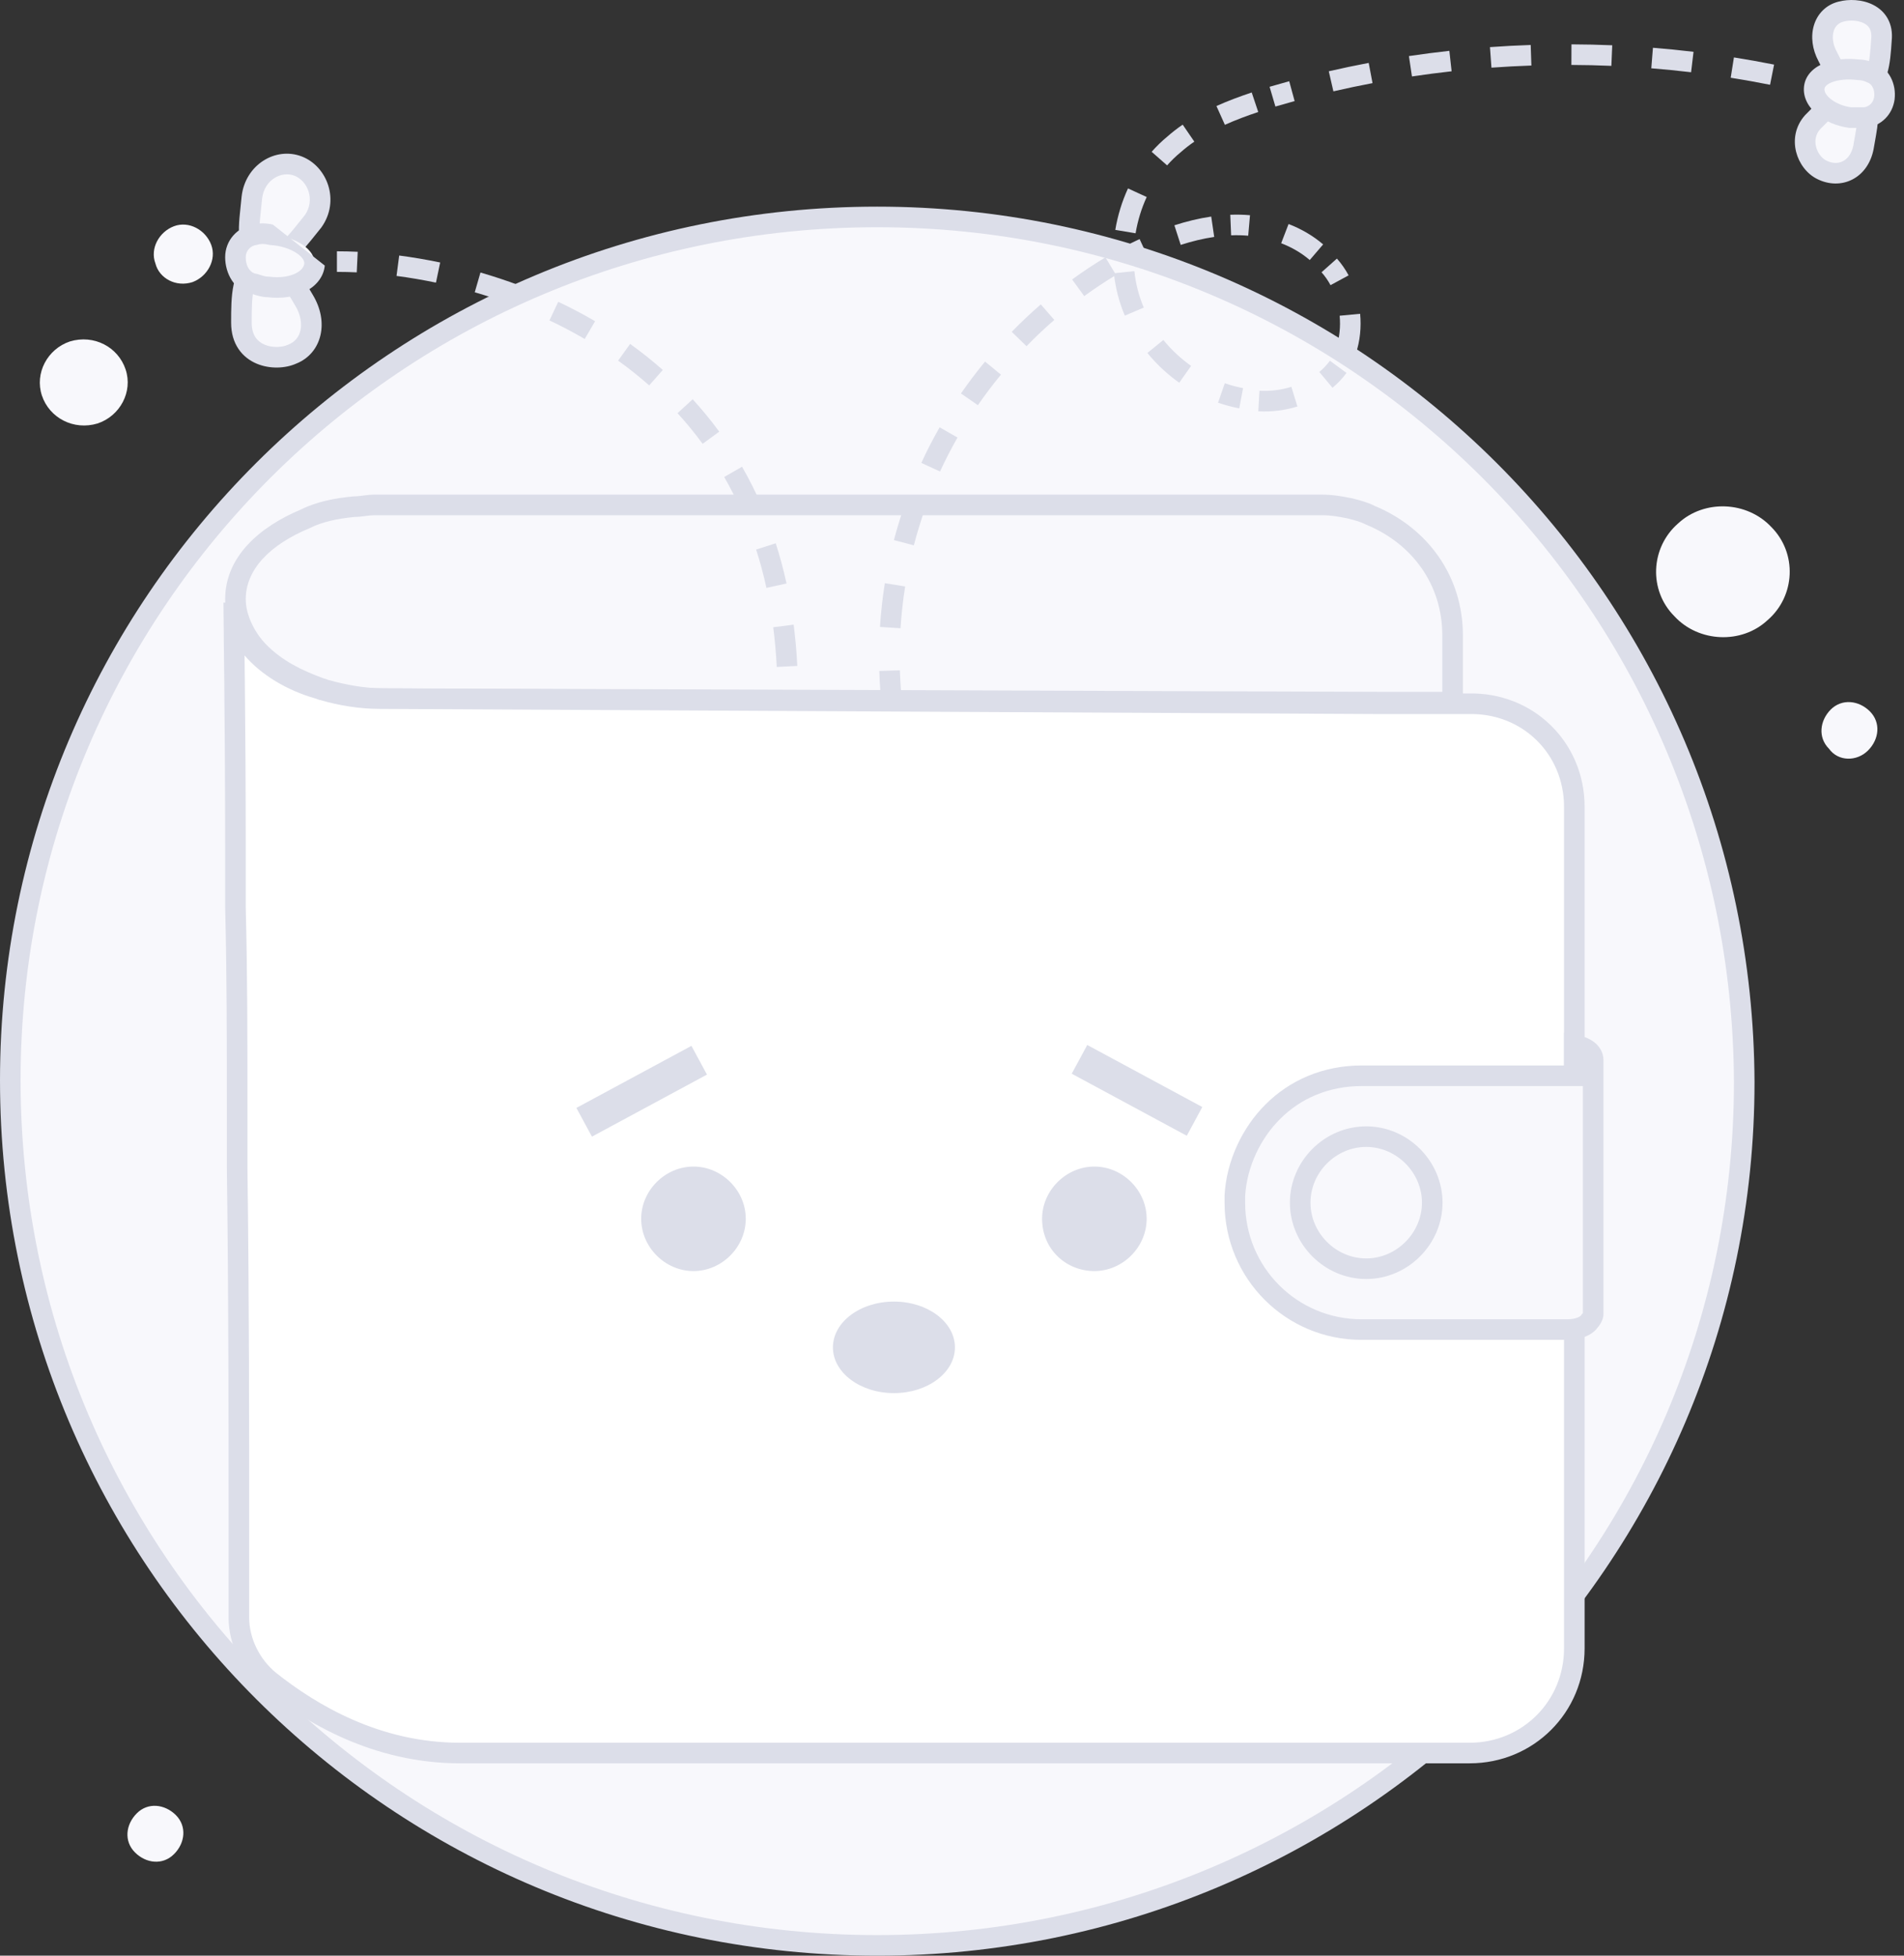<svg width="185" height="190" viewBox="0 0 185 190" fill="none" xmlns="http://www.w3.org/2000/svg">
<rect x="0" y="0" width="185" height="190" fill="#333333" stroke="none"/>
<path d="M9.495 41.138C11.665 40.407 12.929 38.059 12.206 35.897C11.483 33.72 9.133 32.46 6.783 33.176C4.614 33.907 3.35 36.255 4.073 38.431C4.796 40.594 7.146 41.854 9.495 41.138Z" fill="#F8F8FC"/>
<path d="M18.715 27.405C20.161 26.861 21.065 25.229 20.522 23.783C19.979 22.336 18.352 21.434 16.906 21.978C15.46 22.523 14.556 24.141 15.099 25.587C15.46 27.033 17.088 27.935 18.715 27.405Z" fill="#F8F8FC"/>
<path d="M171.739 60.254C174.46 57.906 174.631 53.739 172.111 51.204C169.749 48.684 165.596 48.498 163.061 50.846C160.355 53.195 160.169 57.362 162.703 59.882C165.052 62.416 169.219 62.602 171.739 60.254Z" fill="#F8F8FC"/>
<path d="M181.505 72.912C182.593 71.824 182.765 70.206 181.691 69.118C180.603 68.03 178.97 67.858 177.882 68.932C176.808 70.02 176.622 71.652 177.71 72.741C178.612 74.001 180.417 74.001 181.505 72.912Z" fill="#F8F8FC"/>
<path d="M16.906 180.136C17.991 179.062 18.172 177.43 17.088 176.342C16.003 175.268 14.376 175.082 13.292 176.17C12.206 177.258 12.026 178.876 13.11 179.964C14.195 181.053 15.822 181.225 16.906 180.136Z" fill="#F8F8FC"/>
<path d="M85.235 189C131.688 189 169.476 151.397 169.476 105.131C169.29 58.665 131.688 21.076 85.235 21.076C38.599 21.076 1 58.665 1 104.945C1 151.397 38.599 189 85.235 189Z" fill="#F8F8FC"/>
<path fill-rule="evenodd" clip-rule="evenodd" d="M0 104.945C0 58.109 38.049 20.076 85.235 20.076C132.24 20.076 170.288 58.112 170.476 105.127L170.476 105.131C170.476 151.954 132.235 190 85.235 190C38.048 190 0 151.951 0 104.945ZM85.235 22.076C39.148 22.076 2 59.22 2 104.945C2 150.844 39.149 188 85.235 188C131.138 188 168.474 150.843 168.476 105.135C168.293 59.217 131.135 22.076 85.235 22.076Z" fill="#DCDEE9"/>
<path d="M141.139 61.715V68.216H140.637H134.308L37.201 67.872C35.37 67.872 33.537 67.543 31.705 67.041C31.539 67.041 31.372 66.884 31.206 66.884C28.873 66.039 26.875 65.051 25.209 63.376C23.877 62.044 22.877 60.054 22.877 58.221C22.877 54.712 25.708 52.049 29.706 50.388C31.04 49.715 32.705 49.386 34.37 49.228C35.036 49.228 35.703 49.056 36.369 49.056H128.48C129.483 49.056 130.313 49.228 131.144 49.386C131.802 49.557 132.475 49.715 133.148 50.059C137.974 52.049 141.139 56.388 141.139 61.715Z" fill="#F8F8FC"/>
<path fill-rule="evenodd" clip-rule="evenodd" d="M34.421 50.228C32.82 50.382 31.316 50.696 30.157 51.281L30.124 51.297L30.09 51.312C26.209 52.924 23.877 55.336 23.877 58.221C23.877 59.729 24.725 61.478 25.916 62.669L25.918 62.67C27.41 64.171 29.216 65.092 31.442 65.906C31.532 65.923 31.608 65.946 31.665 65.966C31.742 65.994 31.814 66.026 31.856 66.046L31.969 66.077C33.748 66.564 35.488 66.872 37.201 66.872H37.205L134.308 67.216H140.139V61.715C140.139 56.823 137.247 52.831 132.767 50.983L132.73 50.968L132.694 50.949C132.182 50.688 131.673 50.556 131.054 50.395C131.011 50.385 130.968 50.373 130.924 50.362C130.886 50.355 130.847 50.347 130.809 50.34C130.021 50.19 129.32 50.056 128.48 50.056H36.369C36.111 50.056 35.842 50.09 35.498 50.134L35.473 50.137C35.169 50.176 34.801 50.224 34.421 50.228ZM35.266 48.147C35.584 48.106 35.971 48.056 36.369 48.056H128.48C129.515 48.056 130.387 48.223 131.157 48.37C131.215 48.381 131.273 48.392 131.33 48.403L131.363 48.41L131.396 48.418C131.454 48.433 131.514 48.449 131.575 48.464C132.157 48.614 132.861 48.795 133.566 49.149C138.717 51.289 142.139 55.966 142.139 61.715V69.216H134.308L134.305 69.216L37.201 68.872C37.201 68.872 37.2 68.872 37.2 68.872C35.279 68.872 33.382 68.532 31.524 68.029C31.41 68.012 31.315 67.984 31.247 67.96C31.174 67.934 31.108 67.904 31.065 67.884H31.03L30.865 67.824C28.474 66.958 26.318 65.908 24.5 64.082C23.029 62.609 21.877 60.378 21.877 58.221C21.877 54.1 25.189 51.19 29.289 49.478C30.78 48.735 32.575 48.394 34.276 48.233L34.323 48.228H34.37C34.628 48.228 34.897 48.195 35.242 48.151L35.266 48.147Z" fill="#DCDEE9"/>
<path d="M152.966 78.368V160.146C152.966 165.817 148.47 170.313 142.799 170.313H44.697C36.535 170.313 30.206 166.476 26.208 163.311C24.377 161.822 23.211 159.488 23.211 157.154C23.211 155.994 23.211 154.82 23.211 153.66C23.211 151.984 23.211 149.994 23.211 147.989C23.211 138.667 23.211 126.181 23.043 113.508C23.043 111.69 23.043 109.857 23.043 107.852C23.043 101.193 23.043 94.52 22.877 88.191C22.877 86.359 22.877 84.54 22.877 82.535C22.877 70.049 22.711 60.712 22.711 58.55C22.711 62.216 26.208 65.538 30.872 66.884C31.039 66.884 31.206 67.042 31.372 67.042C33.037 67.543 35.036 67.872 36.869 67.872L133.979 68.373H140.967H142.642C148.47 68.216 152.966 72.712 152.966 78.368Z" fill="white"/>
<path fill-rule="evenodd" clip-rule="evenodd" d="M23.794 66.661C23.836 70.828 23.877 76.288 23.877 82.535V88.178C24.043 94.517 24.043 101.196 24.043 107.845V113.501C24.211 126.178 24.211 138.668 24.211 147.987V157.154C24.211 159.168 25.225 161.221 26.834 162.531C30.75 165.63 36.861 169.313 44.697 169.313H142.799C147.918 169.313 151.966 165.265 151.966 160.146V78.368C151.966 73.271 147.93 69.231 142.669 69.373L142.655 69.373H133.979L133.974 69.373L36.869 68.872C36.868 68.872 36.867 68.872 36.866 68.872C34.96 68.872 32.904 68.537 31.174 68.026C31.067 68.01 30.977 67.982 30.912 67.959C30.841 67.934 30.774 67.904 30.731 67.884L30.595 67.845C27.87 67.059 25.402 65.585 23.762 63.678C23.773 64.578 23.783 65.575 23.794 66.661ZM21.711 58.55C21.711 59.191 21.726 60.456 21.746 62.237C21.76 63.48 21.777 64.973 21.794 66.681C21.836 70.844 21.877 76.296 21.877 82.535V88.204L21.878 88.218C22.043 94.531 22.043 101.191 22.043 107.852V113.508L22.044 113.521C22.211 126.186 22.211 138.667 22.211 147.989V157.154C22.211 159.806 23.526 162.419 25.577 164.087L25.587 164.095C29.667 167.325 36.213 171.313 44.697 171.313H142.799C149.022 171.313 153.966 166.369 153.966 160.146V78.368C153.966 72.158 149.017 67.208 142.629 67.373H133.979L36.874 66.872L36.869 66.872C35.143 66.872 33.241 66.56 31.66 66.084L31.519 66.042H31.513C31.47 66.021 31.403 65.992 31.331 65.966C31.264 65.942 31.174 65.915 31.065 65.899C26.631 64.591 23.711 61.54 23.711 58.55H21.711Z" fill="#DCDEE9"/>
<path d="M152.966 101.523V104.515C152.794 104.515 152.623 104.515 152.293 104.515H132.303C128.809 104.515 125.817 105.847 123.654 108.024C121.648 110.014 120.15 113.021 119.983 116.186C119.983 116.343 119.983 116.673 119.983 116.844C119.983 123.675 125.473 129.174 132.303 129.174H152.293C153.296 129.174 154.126 128.844 154.455 128.343C154.627 128.171 154.799 127.842 154.799 127.67V103.026C154.799 102.181 153.969 101.695 152.966 101.523Z" fill="#F8F8FC"/>
<path fill-rule="evenodd" clip-rule="evenodd" d="M151.966 100.337L153.135 100.537C153.729 100.639 154.354 100.845 154.857 101.221C155.386 101.616 155.799 102.224 155.799 103.026V127.67C155.799 128.004 155.662 128.306 155.581 128.464C155.497 128.628 155.379 128.812 155.235 128.974C154.918 129.409 154.454 129.698 153.988 129.879C153.482 130.075 152.899 130.173 152.293 130.173H132.303C124.92 130.173 118.983 124.226 118.983 116.844V116.159L118.984 116.133C119.166 112.704 120.779 109.469 122.948 107.316C125.298 104.952 128.545 103.515 132.303 103.515H151.966V100.337ZM153.799 105.515H132.303C129.075 105.515 126.338 106.741 124.364 108.728L124.359 108.734C122.522 110.556 121.143 113.323 120.983 116.213V116.844C120.983 123.123 126.026 128.173 132.303 128.173H152.293C152.69 128.173 153.023 128.108 153.265 128.014C153.519 127.915 153.606 127.814 153.62 127.794L153.676 127.708L153.745 127.639C153.745 127.639 153.746 127.638 153.746 127.638C153.75 127.634 153.755 127.627 153.762 127.617C153.774 127.599 153.788 127.577 153.799 127.555V105.515Z" fill="#DCDEE9"/>
<path d="M132.747 123.26C136.241 123.26 139.162 120.338 139.162 116.844C139.162 113.351 136.241 110.429 132.747 110.429C129.239 110.429 126.332 113.351 126.332 116.844C126.332 120.338 129.239 123.26 132.747 123.26Z" fill="#F8F8FC"/>
<path fill-rule="evenodd" clip-rule="evenodd" d="M125.332 116.844C125.332 112.8 128.685 109.429 132.747 109.429C136.793 109.429 140.162 112.798 140.162 116.844C140.162 120.891 136.793 124.26 132.747 124.26C128.685 124.26 125.332 120.889 125.332 116.844ZM132.747 111.429C129.793 111.429 127.332 113.901 127.332 116.844C127.332 119.788 129.793 122.26 132.747 122.26C135.689 122.26 138.162 119.786 138.162 116.844C138.162 113.903 135.689 111.429 132.747 111.429Z" fill="#DCDEE9"/>
<path d="M67.38 123.489C70.133 123.489 72.461 121.169 72.461 118.405C72.461 115.656 70.133 113.336 67.38 113.336C64.628 113.336 62.3 115.656 62.3 118.405C62.3 121.169 64.628 123.489 67.38 123.489Z" fill="#DCDEE9"/>
<path d="M106.333 123.489C109.086 123.489 111.414 121.169 111.414 118.405C111.414 115.656 109.086 113.336 106.333 113.336C103.581 113.336 101.253 115.656 101.253 118.405C101.253 121.369 103.581 123.489 106.333 123.489Z" fill="#DCDEE9"/>
<path d="M67.183 101.609L56.005 107.637L57.515 110.429L68.691 104.401L67.183 101.609Z" fill="#DCDEE9"/>
<path d="M105.642 101.523L104.134 104.315L115.312 110.343L116.82 107.551L105.642 101.523Z" fill="#DCDEE9"/>
<path d="M86.858 135.345C90.131 135.345 92.785 133.355 92.785 130.906C92.785 128.443 90.131 126.453 86.858 126.453C83.583 126.453 80.93 128.443 80.93 130.906C80.93 133.355 83.583 135.345 86.858 135.345Z" fill="#DCDEE9"/>
<path fill-rule="evenodd" clip-rule="evenodd" d="M156.567 6.398C155.273 6.343 153.978 6.314 152.682 6.309L152.69 4.309C154.011 4.314 155.332 4.344 156.651 4.399L156.567 6.398ZM148.796 6.367C147.501 6.411 146.207 6.48 144.915 6.573L144.771 4.578C146.089 4.483 147.408 4.413 148.728 4.369L148.796 6.367ZM164.313 7.019C163.028 6.866 161.738 6.738 160.446 6.634L160.606 4.641C161.924 4.746 163.239 4.877 164.549 5.033L164.313 7.019ZM141.045 6.926C139.757 7.069 138.472 7.236 137.191 7.427L136.896 5.449C138.201 5.254 139.512 5.084 140.825 4.939L141.045 6.926ZM171.986 8.237C170.717 7.984 169.442 7.756 168.162 7.553L168.475 5.578C169.781 5.785 171.082 6.018 172.377 6.276L171.986 8.237ZM133.36 8.076C132.087 8.318 130.819 8.583 129.558 8.874L129.109 6.925C130.396 6.629 131.689 6.357 132.988 6.111L133.36 8.076ZM125.791 9.821C125.166 9.991 124.543 10.168 123.923 10.351L123.358 8.432C123.991 8.246 124.627 8.065 125.265 7.892L125.791 9.821ZM122.255 10.881C121.156 11.248 120.062 11.655 119.014 12.126L118.194 10.301C119.322 9.795 120.482 9.365 121.621 8.984L122.255 10.881ZM116.044 13.761C115.581 14.078 115.143 14.416 114.735 14.779L114.72 14.791L114.705 14.804C114.237 15.188 113.802 15.612 113.4 16.068L111.899 14.747C112.365 14.217 112.872 13.723 113.421 13.271C113.894 12.852 114.394 12.466 114.915 12.11L116.044 13.761ZM111.418 19.141C110.905 20.255 110.542 21.446 110.338 22.664L108.366 22.334C108.598 20.945 109.013 19.584 109.6 18.306L111.418 19.141ZM121.28 22.901C120.725 22.853 120.17 22.84 119.622 22.863L119.539 20.865C120.172 20.839 120.814 20.853 121.455 20.909L121.28 22.901ZM117.977 23.019C116.887 23.179 115.798 23.445 114.722 23.793L114.108 21.889C115.273 21.513 116.472 21.218 117.687 21.04L117.977 23.019ZM127.261 25.263C126.442 24.562 125.499 24.021 124.484 23.63L125.203 21.764C126.407 22.228 127.552 22.88 128.562 23.744L127.261 25.263ZM111.57 25.04C111.05 25.281 110.54 25.536 110.04 25.799L109.108 24.029C109.635 23.752 110.175 23.483 110.727 23.226L111.57 25.04ZM108.262 26.823C107.267 27.429 106.295 28.079 105.347 28.768L104.17 27.152C105.22 26.387 106.301 25.669 107.409 25.002L108.335 26.54L110.22 26.341C110.284 26.952 110.392 27.556 110.543 28.145C110.695 28.737 110.893 29.318 111.133 29.882L109.292 30.664C109.014 30.009 108.784 29.334 108.606 28.643L108.606 28.642C108.452 28.044 108.338 27.436 108.262 26.823ZM129.278 27.704C129.032 27.248 128.74 26.827 128.406 26.452L129.9 25.122C130.343 25.62 130.722 26.17 131.037 26.753L129.278 27.704ZM102.44 31.082C101.505 31.892 100.603 32.744 99.737 33.633L98.304 32.237C99.21 31.308 100.153 30.418 101.129 29.571L102.44 31.082ZM129.836 33.737C130.156 32.785 130.265 31.728 130.165 30.674L132.156 30.485C132.28 31.794 132.149 33.133 131.733 34.373L129.836 33.737ZM113.037 33.03C113.813 33.983 114.722 34.834 115.733 35.548L114.58 37.182C113.419 36.362 112.376 35.386 111.486 34.293L113.037 33.03ZM128.189 36.138C128.58 35.811 128.927 35.447 129.221 35.047L130.832 36.232C130.436 36.769 129.977 37.25 129.471 37.673L128.189 36.138ZM97.255 36.4C96.468 37.356 95.72 38.346 95.015 39.365L93.37 38.228C94.107 37.162 94.889 36.128 95.712 35.129L97.255 36.4ZM119.005 37.233C119.582 37.432 120.175 37.592 120.782 37.707L120.41 39.672C119.705 39.538 119.017 39.353 118.351 39.123L119.005 37.233ZM122.377 37.961C123.408 38.021 124.472 37.891 125.473 37.582L126.062 39.493C124.836 39.871 123.534 40.032 122.26 39.957L122.377 37.961ZM93.035 42.509C92.421 43.583 91.853 44.685 91.336 45.809L89.519 44.973C90.061 43.794 90.656 42.641 91.299 41.516L93.035 42.509ZM89.939 49.246C89.732 49.828 89.539 50.415 89.36 51.007L89.356 51.019L89.356 51.019C89.151 51.668 88.963 52.322 88.79 52.98L86.856 52.473C87.036 51.786 87.233 51.102 87.448 50.422C87.635 49.802 87.838 49.187 88.053 48.578L89.939 49.246ZM87.95 56.976C87.734 58.322 87.584 59.678 87.499 61.036L85.503 60.911C85.592 59.489 85.749 58.07 85.975 56.66L87.95 56.976ZM87.435 65.123C87.456 65.804 87.494 66.485 87.547 67.164L85.553 67.32C85.497 66.61 85.458 65.898 85.436 65.186L87.435 65.123Z" fill="#DCDEE9"/>
<path d="M182.808 3.879C182.665 6.055 182.521 8.089 180.918 8.518C179.328 8.962 178.598 7.516 177.581 5.482C176.565 3.592 177.152 1.559 178.884 1.129C180.488 0.7 183.094 1.273 182.808 3.879Z" fill="#F8F8FC"/>
<path fill-rule="evenodd" clip-rule="evenodd" d="M181.101 2.257C180.544 1.973 179.752 1.932 179.143 2.095L179.134 2.098L179.125 2.1C178.63 2.223 178.304 2.556 178.161 3.042C178.01 3.55 178.059 4.259 178.462 5.009L178.469 5.022L178.476 5.035C179.008 6.099 179.38 6.822 179.775 7.257C179.955 7.455 180.091 7.536 180.191 7.57C180.28 7.601 180.415 7.62 180.649 7.555L180.659 7.552L180.659 7.552C180.993 7.463 181.252 7.225 181.454 6.562C181.667 5.861 181.736 4.936 181.81 3.813L181.811 3.791L181.814 3.769C181.866 3.291 181.781 2.98 181.666 2.774C181.55 2.564 181.364 2.39 181.101 2.257ZM183.804 3.965C183.89 3.149 183.757 2.419 183.416 1.805C183.074 1.187 182.562 0.756 182.008 0.474C180.937 -0.071 179.629 -0.103 178.634 0.161C177.402 0.47 176.571 1.366 176.243 2.474C175.922 3.558 176.086 4.805 176.693 5.942C176.704 5.963 176.714 5.984 176.725 6.005C177.198 6.952 177.689 7.934 178.294 8.601C178.623 8.964 179.031 9.288 179.546 9.464C180.072 9.643 180.622 9.638 181.182 9.483C182.447 9.141 183.061 8.149 183.367 7.145C183.658 6.19 183.734 5.029 183.803 3.985L183.804 3.965Z" fill="#DCDEE9"/>
<path d="M181.061 14.318C181.505 11.711 181.934 10.265 180.488 9.535C178.884 8.819 177.882 10.122 176.135 11.854C174.689 13.458 175.562 15.778 177.008 16.494C178.741 17.367 180.631 16.494 181.061 14.318Z" fill="#F8F8FC"/>
<path fill-rule="evenodd" clip-rule="evenodd" d="M179.238 8.361C179.795 8.283 180.347 8.377 180.896 8.622L180.917 8.631L180.939 8.642C181.445 8.898 181.853 9.253 182.123 9.735C182.385 10.205 182.472 10.713 182.483 11.2C182.5 11.935 182.338 12.843 182.166 13.807C182.126 14.031 182.085 14.257 182.047 14.485L182.044 14.498L182.042 14.511C181.777 15.854 181.033 16.898 179.98 17.439C178.928 17.979 177.685 17.954 176.561 17.389C175.545 16.884 174.797 15.867 174.517 14.751C174.229 13.602 174.417 12.267 175.392 11.185L175.411 11.164L175.431 11.145C175.596 10.98 175.762 10.812 175.927 10.645C176.562 10.001 177.192 9.363 177.805 8.948C178.22 8.668 178.693 8.437 179.238 8.361ZM176.861 12.543C176.404 13.061 176.31 13.68 176.457 14.264C176.613 14.886 177.024 15.386 177.452 15.598L177.459 15.601L177.459 15.601C178.066 15.908 178.634 15.882 179.067 15.66C179.497 15.439 179.911 14.962 180.077 14.136C180.126 13.85 180.172 13.588 180.215 13.344C180.381 12.407 180.495 11.762 180.483 11.246C180.477 10.954 180.427 10.801 180.377 10.712C180.337 10.639 180.259 10.543 180.058 10.438C179.816 10.334 179.648 10.323 179.516 10.342C179.367 10.363 179.18 10.432 178.925 10.605C178.492 10.898 178.053 11.341 177.449 11.952C177.269 12.134 177.074 12.331 176.861 12.543Z" fill="#DCDEE9"/>
<path d="M183.094 9.535C182.951 10.552 182.22 11.282 181.218 11.425C180.774 11.425 180.344 11.425 179.757 11.425C177.724 11.139 176.135 9.836 176.278 8.518C176.421 7.215 178.311 6.499 180.631 6.786C181.06 6.786 181.504 6.929 181.791 7.072C182.664 7.358 183.237 8.375 183.094 9.535C183.094 9.535 183.094 9.392 183.094 9.535Z" fill="#F8F8FC"/>
<path fill-rule="evenodd" clip-rule="evenodd" d="M177.272 8.627C177.25 8.827 177.351 9.182 177.84 9.589C178.302 9.972 179.003 10.297 179.831 10.425H181.137C181.661 10.327 182.022 9.956 182.102 9.404C182.199 8.596 181.786 8.123 181.479 8.022L181.409 7.999L181.344 7.966C181.261 7.925 181.142 7.877 181.006 7.841C180.869 7.804 180.739 7.786 180.631 7.786H180.569L180.508 7.778C179.467 7.649 178.59 7.757 178.003 7.987C177.402 8.223 177.287 8.495 177.272 8.627ZM180.697 5.786C179.439 5.639 178.233 5.748 177.273 6.125C176.314 6.501 175.412 7.238 175.284 8.409L175.284 8.41C175.162 9.527 175.785 10.482 176.562 11.127C177.356 11.786 178.441 12.249 179.618 12.415L179.687 12.425H181.289L181.359 12.415C182.805 12.208 183.879 11.129 184.084 9.674L184.085 9.666L184.086 9.657C184.269 8.175 183.565 6.645 182.173 6.146C181.801 5.97 181.262 5.799 180.697 5.786Z" fill="#DCDEE9"/>
<path d="M23.457 31.358C23.457 28.895 23.457 26.432 25.197 25.701C27.083 24.985 28.098 26.718 29.547 29.181C30.853 31.358 30.273 33.677 28.387 34.408C26.792 35.138 23.457 34.694 23.457 31.358Z" fill="#F8F8FC"/>
<path fill-rule="evenodd" clip-rule="evenodd" d="M25.569 26.63C25.145 26.814 24.838 27.225 24.652 28.089C24.462 28.979 24.457 30.095 24.457 31.358C24.457 32.019 24.62 32.471 24.832 32.784C25.045 33.1 25.348 33.332 25.713 33.487C26.486 33.813 27.426 33.748 27.971 33.498L27.998 33.486L28.026 33.475C28.642 33.236 29.042 32.751 29.19 32.112C29.34 31.458 29.231 30.597 28.69 29.696L28.685 29.688L28.685 29.688C27.933 28.409 27.39 27.502 26.839 26.966C26.583 26.718 26.38 26.607 26.215 26.564C26.067 26.525 25.869 26.519 25.569 26.63ZM30.407 28.67C30.387 28.636 30.367 28.602 30.347 28.568C29.671 27.419 28.999 26.276 28.233 25.532C27.818 25.129 27.323 24.787 26.722 24.629C26.107 24.468 25.476 24.526 24.842 24.767L24.826 24.773L24.81 24.779C23.502 25.329 22.944 26.515 22.697 27.67C22.457 28.79 22.457 30.109 22.457 31.293C22.457 31.314 22.457 31.336 22.457 31.358C22.457 32.364 22.711 33.219 23.175 33.904C23.636 34.587 24.267 35.047 24.935 35.329C26.218 35.871 27.727 35.799 28.776 35.329C30.03 34.834 30.853 33.8 31.139 32.561C31.423 31.33 31.17 29.945 30.407 28.67Z" fill="#DCDEE9"/>
<path d="M24.473 19.186C24.182 22.222 23.748 23.969 25.633 24.685C27.518 25.415 28.532 23.826 30.418 21.506C31.869 19.473 30.853 16.866 28.968 16.136C27.083 15.406 24.762 16.709 24.473 19.186Z" fill="#F8F8FC"/>
<path fill-rule="evenodd" clip-rule="evenodd" d="M29.329 15.204C26.782 14.217 23.838 16 23.479 19.07L29.329 15.204ZM25.467 19.293C25.432 19.657 25.397 19.982 25.365 20.285C25.326 20.648 25.291 20.98 25.262 21.312C25.212 21.901 25.196 22.349 25.232 22.706C25.267 23.054 25.345 23.25 25.433 23.375C25.514 23.49 25.661 23.626 25.988 23.75L25.994 23.752L25.994 23.752C26.315 23.877 26.533 23.88 26.703 23.844C26.886 23.805 27.105 23.701 27.39 23.467C27.889 23.056 28.392 22.43 29.087 21.564C29.253 21.357 29.43 21.136 29.621 20.901C30.656 19.419 29.895 17.568 28.606 17.069L28.606 17.069C27.386 16.596 25.692 17.415 25.467 19.293ZM29.329 15.204C31.805 16.163 33.073 19.506 31.232 22.087L31.214 22.112L31.194 22.137C31.032 22.336 30.873 22.535 30.715 22.733C30.009 23.615 29.336 24.456 28.66 25.012C28.221 25.373 27.715 25.674 27.118 25.801C26.51 25.93 25.895 25.858 25.274 25.619C24.66 25.385 24.156 25.034 23.798 24.526C23.446 24.027 23.298 23.462 23.242 22.905C23.187 22.356 23.217 21.754 23.27 21.139C23.299 20.808 23.339 20.43 23.38 20.037C23.413 19.726 23.447 19.405 23.477 19.091L23.478 19.081L23.479 19.07" fill="#DCDEE9"/>
<path d="M22.877 24.985C22.877 23.826 23.748 22.952 24.762 22.809C25.197 22.666 25.777 22.666 26.357 22.809C28.678 22.952 30.709 24.255 30.563 25.701C30.418 27.162 28.534 28.179 26.068 27.878C25.633 27.878 25.197 27.735 24.762 27.592C23.602 27.448 22.877 26.289 22.877 24.985Z" fill="#F8F8FC"/>
<path fill-rule="evenodd" clip-rule="evenodd" d="M26.117 23.78C25.665 23.668 25.285 23.69 25.074 23.759L24.99 23.787L24.902 23.799C24.347 23.878 23.877 24.358 23.877 24.985C23.877 26.007 24.42 26.542 24.884 26.599L24.982 26.611L25.074 26.642C25.543 26.796 25.822 26.878 26.068 26.878H26.129L26.189 26.885C27.267 27.017 28.15 26.851 28.738 26.556C29.329 26.26 29.539 25.893 29.567 25.603L29.568 25.601C29.587 25.414 29.474 25.032 28.827 24.596C28.214 24.184 27.302 23.869 26.296 23.807L26.205 23.802L26.117 23.78ZM26.507 21.817C25.854 21.669 25.148 21.652 24.535 21.832C23.1 22.077 21.877 23.327 21.877 24.985C21.877 26.539 22.75 28.286 24.533 28.569C24.916 28.695 25.444 28.865 26.003 28.877C27.369 29.035 28.64 28.841 29.633 28.345C30.637 27.842 31.441 26.971 31.558 25.802" fill="#DCDEE9"/>
<path fill-rule="evenodd" clip-rule="evenodd" d="M34.663 26.461C34 26.43 33.357 26.415 32.737 26.415V24.415C33.39 24.415 34.064 24.431 34.757 24.463L34.663 26.461ZM42.359 27.459C41.051 27.186 39.769 26.97 38.528 26.808L38.787 24.825C40.078 24.994 41.41 25.218 42.769 25.502L42.359 27.459ZM49.814 29.62C48.583 29.157 47.351 28.751 46.128 28.397L46.684 26.476C47.955 26.844 49.236 27.266 50.517 27.747L49.814 29.62ZM56.814 32.933C55.689 32.276 54.544 31.676 53.387 31.13L54.241 29.321C55.448 29.891 56.646 30.518 57.823 31.207L56.814 32.933ZM63.077 37.442C62.104 36.582 61.095 35.782 60.058 35.037L61.225 33.413C62.314 34.195 63.376 35.037 64.401 35.943L63.077 37.442ZM68.269 43.118C67.5 42.068 66.684 41.076 65.829 40.142L67.304 38.791C68.207 39.778 69.07 40.826 69.883 41.937L68.269 43.118ZM72.102 49.779C71.574 48.578 70.993 47.432 70.367 46.342L72.1 45.345C72.763 46.498 73.376 47.707 73.933 48.975L72.102 49.779ZM74.469 57.115C74.186 55.824 73.851 54.583 73.469 53.392L75.373 52.781C75.775 54.033 76.126 55.335 76.423 56.687L74.469 57.115ZM75.471 64.796C75.404 63.468 75.29 62.184 75.13 60.941L77.113 60.686C77.28 61.981 77.4 63.318 77.468 64.697L75.471 64.796Z" fill="#DCDEE9"/>
</svg>
